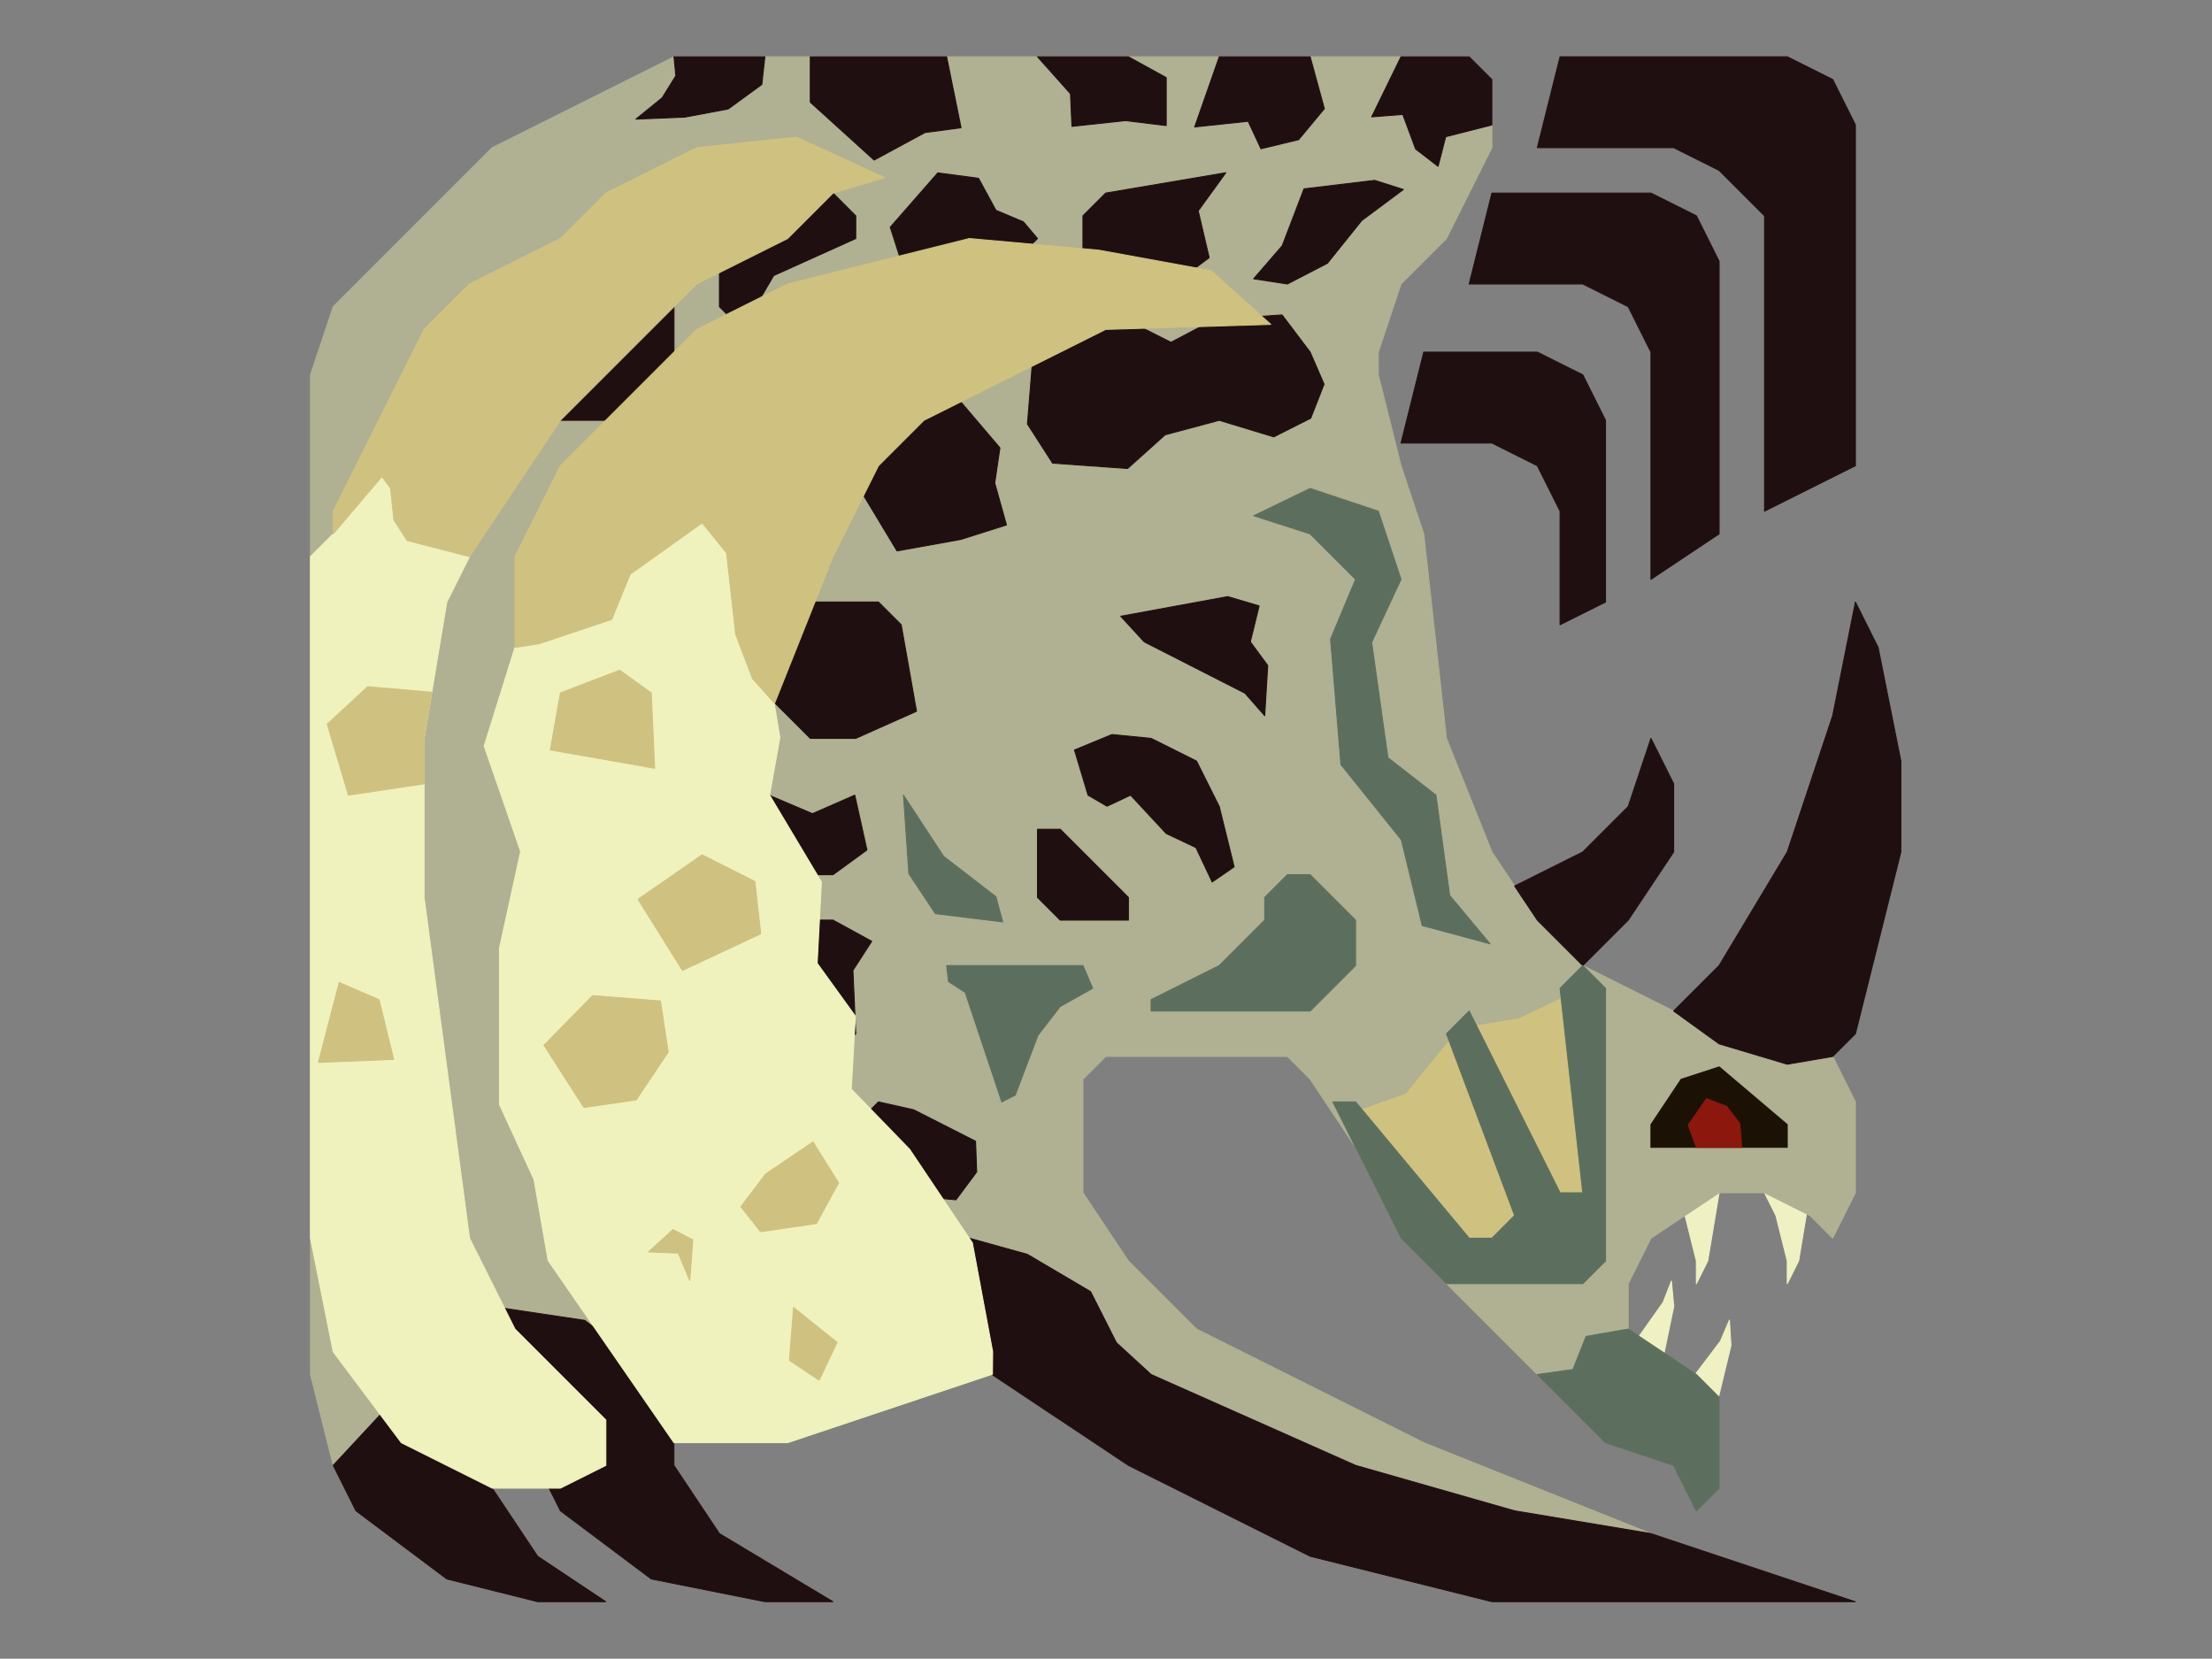 <?xml version="1.0" encoding="UTF-8" standalone="no"?>
<!DOCTYPE svg PUBLIC "-//W3C//DTD SVG 1.1//EN" "http://www.w3.org/Graphics/SVG/1.1/DTD/svg11.dtd">
<svg width="100%" height="100%" viewBox="0 0 4634 3475" version="1.1" xmlns="http://www.w3.org/2000/svg" xmlns:xlink="http://www.w3.org/1999/xlink" xml:space="preserve" xmlns:serif="http://www.serif.com/" style="fill-rule:evenodd;clip-rule:evenodd;stroke-linecap:round;stroke-linejoin:round;stroke-miterlimit:1.5;">
    <rect x="0" y="0" width="4634" height="3475" fill="#808080" stroke="none"/>
    <g transform="matrix(2.083,0,0,2.083,0,0)">
        <g id="Layer11">
            <g transform="matrix(0.932,0.362,-0.362,0.932,555.258,-545.817)">
                <path d="M1736.6,1393.85L1725.17,1325.3L1713.75,1302.45L1713.75,1325.3L1702.33,1371L1690.9,1393.85L1736.6,1393.85Z" style="fill:rgb(240,241,195);stroke:rgb(240,241,195);stroke-width:1px;"/>
            </g>
            <g transform="matrix(0.92,0.392,-0.392,0.92,673.228,-542.309)">
                <path d="M1736.6,1393.85L1725.17,1325.3L1713.75,1302.45L1713.75,1325.3L1702.33,1371L1690.9,1393.85L1736.6,1393.85Z" style="fill:rgb(240,241,195);stroke:rgb(240,241,195);stroke-width:1px;"/>
            </g>
            <g transform="matrix(1,0,0,-1,83.75,2593.45)">
                <path d="M1736.6,1393.85L1725.17,1325.3L1713.75,1302.45L1713.75,1325.3L1702.33,1371L1690.9,1393.85L1736.6,1393.85Z" style="fill:rgb(240,241,195);stroke:rgb(240,241,195);stroke-width:1px;"/>
            </g>
            <g transform="matrix(1,0,0,-1,-7.65,2593.45)">
                <path d="M1736.6,1393.85L1725.17,1325.3L1713.75,1302.45L1713.75,1325.3L1702.33,1371L1690.9,1393.85L1736.6,1393.85Z" style="fill:rgb(240,241,195);stroke:rgb(240,241,195);stroke-width:1px;"/>
            </g>
        </g>
        <g transform="matrix(1,0,0,1,-53.35,-11.45)">
            <g id="Layer8">
                <path d="M1896.55,1073.95L1919.4,1119.65L1919.4,1211.05L1896.55,1256.75L1873.7,1233.9L1828,1211.05L1782.3,1211.05L1713.75,1256.75L1690.9,1302.45L1690.9,1348.15L1713.75,1393.85L1599.5,1393.85L1553.8,1348.15L1508.1,1302.45L1462.4,1256.75L1416.7,1165.35L1371,1096.8L1348.15,1073.95L1165.35,1073.95L1142.5,1096.8L1142.5,1211.05L1188.2,1279.6L1256.75,1348.15L1485.25,1462.4L1713.75,1553.8L1919.4,1622.35L1553.8,1622.35L1371,1576.65L1188.2,1485.25L1119.65,1439.55L1005.4,1348.15L959.7,1302.45L936.85,1302.45L914,1325.3L959.7,1393.85L776.9,1439.55L754.05,1439.55L731.2,1462.4L731.2,1485.25L776.9,1553.8L891.15,1622.35L822.6,1622.35L708.35,1599.5L616.95,1530.95L594.1,1485.25L571.25,1485.25L548.4,1508.1L594.1,1576.65L662.65,1622.35L594.1,1622.35L502.7,1599.5L411.3,1530.95L388.45,1485.25L365.6,1393.85L365.6,388.45L388.45,319.9L457,251.35L548.4,159.95L639.8,114.25L731.2,68.55L1530.95,68.55L1553.8,91.4L1553.8,159.95L1508.1,251.35L1462.4,297.05L1439.55,365.6L1439.55,388.45L1462.4,479.85L1485.25,548.4L1508.1,754.05L1553.8,868.3L1599.5,936.85L1645.2,982.55L1736.6,1028.25L1896.55,1073.95Z" style="fill:rgb(176,176,146);stroke:rgb(176,176,146);stroke-width:1px;"/>
            </g>
        </g>
        <g id="Layer13">
            <g transform="matrix(1,0,0,1,-53.35,-11.45)">
                <path d="M1462.4,457L1485.25,365.6L1599.5,365.6L1645.2,388.45L1668.05,434.15L1668.05,616.95L1622.35,639.8L1622.35,525.55L1599.5,479.85L1553.8,457L1462.4,457Z" style="fill:rgb(31,15,16);stroke:rgb(31,15,16);stroke-width:1px;"/>
            </g>
            <g transform="matrix(1,0,0,1,-53.35,-11.45)">
                <path d="M1713.75,594.1L1782.3,548.4L1782.3,274.2L1759.45,228.5L1713.75,205.65L1553.8,205.65L1530.95,297.05L1645.2,297.05L1690.9,319.9L1713.75,365.6L1713.75,594.1Z" style="fill:rgb(31,15,16);stroke:rgb(31,15,16);stroke-width:1px;"/>
            </g>
            <g transform="matrix(1,0,0,1,-53.35,-11.45)">
                <path d="M1599.5,159.95L1622.35,68.55L1850.85,68.55L1896.55,91.4L1919.4,137.1L1919.4,479.85L1828,525.55L1828,228.5L1782.3,182.8L1736.6,159.95L1599.5,159.95Z" style="fill:rgb(31,15,16);stroke:rgb(31,15,16);stroke-width:1px;"/>
            </g>
            <g transform="matrix(1,0,0,1,-53.35,-11.45)">
                <path d="M1736.6,1028.25L1782.3,982.55L1850.85,868.3L1896.55,731.2L1919.4,616.95L1942.25,662.65L1965.1,776.9L1965.1,868.3L1942.25,959.7L1919.4,1051.1L1896.55,1073.95L1850.85,1081.77L1782.3,1061.26L1736.6,1028.25Z" style="fill:rgb(31,15,16);stroke:rgb(31,15,16);stroke-width:1px;"/>
            </g>
            <g transform="matrix(1,0,0,1,-236.15,-102.85)">
                <path d="M1759.45,993.95L1828,959.7L1873.7,914L1896.55,845.45L1919.4,891.15L1919.4,959.7L1873.7,1028.25L1828,1073.95L1782.3,1028.25L1759.45,993.95Z" style="fill:rgb(31,15,16);stroke:rgb(31,15,16);stroke-width:1px;"/>
            </g>
            <g transform="matrix(1,0,0,1,-53.35,-11.45)">
                <path d="M616.95,434.15L594.1,411.3L594.1,388.45L685.5,297.05L708.35,297.05L731.2,319.9L731.2,388.45L685.5,434.15L616.95,434.15Z" style="fill:rgb(31,15,16);stroke:rgb(31,15,16);stroke-width:1px;"/>
            </g>
            <g transform="matrix(1,0,0,1,-53.35,-11.45)">
                <path d="M822.6,68.55L819.532,96.407L785.72,121.034L742.264,129.218L692.957,131.249L719.28,109.862L733.059,87.727L731.2,68.55L822.6,68.55Z" style="fill:rgb(31,15,16);stroke:rgb(31,15,16);stroke-width:1px;"/>
            </g>
            <g transform="matrix(1,0,0,1,-53.35,-11.45)">
                <path d="M799.75,799.75L776.9,822.6L776.9,868.3L799.75,891.15L891.15,891.15L925.27,866.276L913.024,811.15L870.461,829.784L799.75,799.75Z" style="fill:rgb(31,15,16);stroke:rgb(31,15,16);stroke-width:1px;"/>
            </g>
            <g transform="matrix(1,0,0,1,-53.35,-11.45)">
                <path d="M930.067,958.118L911.162,987.357L914,1051.1L891.15,1073.95L822.6,1073.95L776.9,1028.25L776.9,982.55L822.6,936.85L891.15,936.85L930.067,958.118Z" style="fill:rgb(31,15,16);stroke:rgb(31,15,16);stroke-width:1px;"/>
            </g>
            <g transform="matrix(1,0,0,1,-53.35,-11.45)">
                <path d="M1308.67,133.394L1254.89,139.116L1279.6,68.55L1371,68.55L1385.28,120.739L1359.41,151.891L1321.54,161.06L1308.67,133.394Z" style="fill:rgb(31,15,16);stroke:rgb(31,15,16);stroke-width:1px;"/>
            </g>
            <g transform="matrix(1,0,0,1,-53.35,-11.45)">
                <path d="M936.85,1119.65L972.271,1127.61L1034.5,1159.21L1035.62,1190.11L1014.75,1218.12L936.85,1211.05L914,1188.2L914,1142.5L936.85,1119.65Z" style="fill:rgb(31,15,16);stroke:rgb(31,15,16);stroke-width:1px;"/>
            </g>
            <g transform="matrix(1,0,0,1,-53.35,-11.45)">
                <path d="M1131.45,138.552L1129.97,105.674L1096.8,68.55L1188.2,68.55L1226.25,89.511L1226.25,137.747L1185.19,132.745L1131.45,138.552Z" style="fill:rgb(31,15,16);stroke:rgb(31,15,16);stroke-width:1px;"/>
            </g>
            <g transform="matrix(1,0,0,1,-53.35,-11.45)">
                <path d="M1258.42,223.47L1286.2,185.163L1165.35,205.65L1142.5,228.5L1142.5,274.2L1165.35,297.05L1233.9,297.05L1269.45,270.584L1258.42,223.47Z" style="fill:rgb(31,15,16);stroke:rgb(31,15,16);stroke-width:1px;"/>
            </g>
            <g transform="matrix(1,0,0,1,-53.35,-11.45)">
                <path d="M1096.8,251.35L1082.63,234.602L1054.97,222.94L1037.48,190.765L996.534,185.341L948.715,239.947L959.7,274.2L982.55,297.05L1051.1,297.05L1096.8,251.35Z" style="fill:rgb(31,15,16);stroke:rgb(31,15,16);stroke-width:1px;"/>
            </g>
            <g transform="matrix(1,0,0,1,-53.35,-11.45)">
                <path d="M914,479.85L959.7,434.15L1016.8,412.357L1059,461.862L1053.79,497.225L1065.57,539.422L1019.72,553.951L955.52,565.516L919.781,506.22L914,479.85Z" style="fill:rgb(31,15,16);stroke:rgb(31,15,16);stroke-width:1px;"/>
            </g>
            <g transform="matrix(1,0,0,1,-53.35,-11.45)">
                <path d="M1305.48,708.617L1204.15,656.991L1180.51,631.244L1288.11,611.469L1319.71,620.813L1310.82,656.98L1328.34,680.753L1325.3,731.2L1305.48,708.617Z" style="fill:rgb(31,15,16);stroke:rgb(31,15,16);stroke-width:1px;"/>
            </g>
            <g transform="matrix(1,0,0,1,-53.35,-11.45)">
                <path d="M1272.47,898.464L1294.56,883.25L1279.6,822.6L1256.75,776.9L1211.05,754.05L1171.66,750.196L1134,765.742L1147.64,811.15L1166.68,822.276L1190.4,811.15L1226.25,849.73L1256.16,863.875L1272.47,898.464Z" style="fill:rgb(31,15,16);stroke:rgb(31,15,16);stroke-width:1px;"/>
            </g>
            <g transform="matrix(1,0,0,1,-53.35,-11.45)">
                <path d="M1188.2,914L1119.65,845.45L1096.8,845.45L1096.8,914L1119.65,936.85L1188.2,936.85L1188.2,914Z" style="fill:rgb(31,15,16);stroke:rgb(31,15,16);stroke-width:1px;"/>
            </g>
            <g transform="matrix(1,0,0,1,-53.35,-11.45)">
                <path d="M868.3,114.25L868.3,68.55L1005.4,68.55L1019.9,139.909L983.6,144.782L932.491,172.412L868.3,114.25Z" style="fill:rgb(31,15,16);stroke:rgb(31,15,16);stroke-width:1px;"/>
            </g>
            <g transform="matrix(1,0,0,1,-53.35,-11.45)">
                <path d="M914,228.5L891.15,205.65L822.6,205.65L776.9,251.35L776.9,319.9L799.75,342.75L831.452,288.597L914,251.35L914,228.5Z" style="fill:rgb(31,15,16);stroke:rgb(31,15,16);stroke-width:1px;"/>
            </g>
            <g transform="matrix(1,0,0,1,-53.35,-11.45)">
                <path d="M845.45,616.95L936.85,616.95L959.7,639.8L975.11,726.776L914,754.05L868.3,754.05L822.6,708.35L822.6,639.8L845.45,616.95Z" style="fill:rgb(31,15,16);stroke:rgb(31,15,16);stroke-width:1px;"/>
            </g>
            <g transform="matrix(1,0,0,1,-53.35,-11.45)">
                <path d="M1462.4,68.55L1432.91,128.988L1464.18,126.521L1477.09,161.308L1499.67,178.718L1507.33,148.956L1553.8,137.1L1553.8,91.4L1530.95,68.55L1462.4,68.55Z" style="fill:rgb(31,15,16);stroke:rgb(31,15,16);stroke-width:1px;"/>
            </g>
            <g transform="matrix(1,0,0,1,-53.35,-11.45)">
                <path d="M1422.89,233.23L1464.76,202.031L1435.89,192.85L1364.81,201.399L1342.95,258.59L1314.18,291.842L1348.15,297.05L1388.36,276.206L1422.89,233.23Z" style="fill:rgb(31,15,16);stroke:rgb(31,15,16);stroke-width:1px;"/>
            </g>
            <g transform="matrix(1,0,0,1,-53.35,-11.45)">
                <path d="M1112,477.251L1086.67,437.867L1092.44,366.971L1132.24,337.621L1191.32,335.739L1231.04,355.733L1274.43,332.888L1342.75,328.191L1371,365.6L1384.99,397.834L1371.58,432.044L1334.42,450.804L1279.6,434.15L1225.13,448.733L1187.41,482.613L1112,477.251Z" style="fill:rgb(31,15,16);stroke:rgb(31,15,16);stroke-width:1px;"/>
            </g>
            <g transform="matrix(1,0,0,1,312.25,57.1)">
                <path d="M662.65,1188.2L720.954,1204.42L784.588,1241.95L810.555,1293.32L845.45,1325.3L1051.1,1416.7L1211.05,1462.4L1348.15,1485.25L1553.8,1553.8L1188.2,1553.8L1005.4,1508.1L822.6,1416.7L685.5,1325.3L662.65,1188.2Z" style="fill:rgb(31,15,16);stroke:rgb(31,15,16);stroke-width:1px;"/>
            </g>
            <g transform="matrix(1,0,0,1,312.25,57.1)">
                <path d="M167.948,1254.74L275.917,1270.85L357.218,1333.92L365.6,1393.85L365.6,1416.7L411.3,1485.25L525.55,1553.8L457,1553.8L342.75,1530.95L251.35,1462.4L205.65,1371L167.948,1254.74Z" style="fill:rgb(31,15,16);stroke:rgb(31,15,16);stroke-width:1px;"/>
            </g>
            <g transform="matrix(1,0,0,1,312.25,57.1)">
                <path d="M140.488,1348.71L182.8,1439.55L228.5,1508.1L297.05,1553.8L228.5,1553.8L137.1,1530.95L45.7,1462.4L22.85,1416.7L87.097,1347.6L140.488,1348.71Z" style="fill:rgb(31,15,16);stroke:rgb(31,15,16);stroke-width:1px;"/>
            </g>
        </g>
        <g id="Layer16">
            <g transform="matrix(1,0,0,1,-30.5,-11.45)">
                <path d="M548.4,662.65L639.8,571.25L731.2,525.55L776.9,525.55L814.848,753.237L804.481,811.15L856.646,898.482L852.336,980.249L890.811,1033.49L886.664,1106.84L945.325,1167.35L1008.43,1261.41L1028.84,1370.86L1028.62,1393.51L822.6,1462.4L708.35,1462.4L581.763,1279.15L567.548,1197.61L532.81,1122.24L532.824,964.967L554.138,867.821L517.44,761.724L548.4,662.65Z" style="fill:rgb(240,242,189);stroke:rgb(240,242,189);stroke-width:1px;"/>
            </g>
            <g transform="matrix(1,0,0,1,-30.5,-11.45)">
                <path d="M594.1,1508.1L639.8,1485.25L639.8,1439.55L548.4,1348.15L502.7,1256.75L457,914L457,754.05L479.85,616.95L502.7,571.25L479.85,502.7L413.045,476.068L365.6,548.4L342.75,571.25L342.75,1256.75L365.6,1371L434.15,1462.4L525.55,1508.1L594.1,1508.1Z" style="fill:rgb(240,242,189);stroke:rgb(240,242,189);stroke-width:1px;"/>
            </g>
        </g>
        <g id="Layer17">
            <g transform="matrix(1,0,0,1,-30.5,-11.45)">
                <path d="M583.98,765.698L594.1,708.35L653.72,685.492L685.5,708.35L688.89,784.107L583.98,765.698Z" style="fill:rgb(207,193,127);stroke:rgb(207,193,127);stroke-width:1px;"/>
            </g>
            <g transform="matrix(1,0,0,1,-30.5,-11.45)">
                <path d="M716.877,987.428L672.208,915.898L736.598,871.186L789.682,897.972L795.604,950.566L716.877,987.428Z" style="fill:rgb(207,193,127);stroke:rgb(207,193,127);stroke-width:1px;"/>
            </g>
            <g transform="matrix(1,0,0,1,-30.5,-11.45)">
                <path d="M617.783,1125.29L577.587,1062.66L626.565,1012.74L694.727,1018.18L702.532,1069.6L670.343,1117.62L617.783,1125.29Z" style="fill:rgb(207,193,127);stroke:rgb(207,193,127);stroke-width:1px;"/>
            </g>
            <g transform="matrix(1,0,0,1,-30.5,-11.45)">
                <path d="M712.597,1271.76L682.693,1270.57L707.354,1248.08L727.296,1258.34L724.212,1299.25L712.597,1271.76Z" style="fill:rgb(207,193,127);stroke:rgb(207,193,127);stroke-width:1px;"/>
            </g>
            <g transform="matrix(1,0,0,1,-30.5,-11.45)">
                <path d="M775.613,1225.09L800.566,1192.15L848.146,1159.94L873.876,1201.08L851.552,1242.02L795.455,1250.2L775.613,1225.09Z" style="fill:rgb(207,193,127);stroke:rgb(207,193,127);stroke-width:1px;"/>
            </g>
            <g transform="matrix(1,0,0,1,-30.5,-11.45)">
                <path d="M824.449,1379.62L828.628,1326.47L872.347,1361.47L854.334,1399.56L824.449,1379.62Z" style="fill:rgb(207,193,127);stroke:rgb(207,193,127);stroke-width:1px;"/>
            </g>
            <g transform="matrix(1,0,0,1,-30.5,-11.45)">
                <path d="M548.4,662.65L572.872,658.805L645.656,634.405L664.305,588.933L736.709,537.311L761.218,567.486L770.421,649.474L787.343,693.973L809.515,718.77L868.3,571.25L914,479.85L959.7,434.15L1142.5,342.75L1308.55,337.699L1248.53,283.696L1135.75,263.079L1005.4,251.35L822.6,297.05L731.2,342.75L594.1,479.85L548.4,571.25L548.4,662.65Z" style="fill:rgb(207,193,127);stroke:rgb(207,193,127);stroke-width:1px;"/>
            </g>
            <g transform="matrix(1,0,0,1,-30.5,-11.45)">
                <path d="M380.916,811.15L359.613,739.76L400.334,702.084L464.784,707.658L457,753.816L457,799.75L380.916,811.15Z" style="fill:rgb(207,193,127);stroke:rgb(207,193,127);stroke-width:1px;"/>
            </g>
            <g transform="matrix(1,0,0,1,-30.5,-11.45)">
                <path d="M350.753,1079.99L371.644,999.57L411.713,1016.86L426.43,1076.89L350.753,1079.99Z" style="fill:rgb(207,193,127);stroke:rgb(207,193,127);stroke-width:1px;"/>
            </g>
            <g transform="matrix(1,0,0,1,-30.5,-11.45)">
                <path d="M365.6,548.4L365.6,525.55L457,342.75L502.7,297.05L594.1,251.35L639.8,205.65L731.2,159.95L831.641,149.381L920.301,190.111L868.3,205.65L822.6,251.35L731.2,297.05L685.5,342.75L594.1,434.15L548.4,502.7L502.7,571.25L439.965,555.045L426.687,534.494L423.281,502.413L414.594,490.675L365.6,548.4Z" style="fill:rgb(207,193,127);stroke:rgb(207,193,127);stroke-width:1px;"/>
            </g>
            <g transform="matrix(1,0,0,1,312.25,57.1)">
                <path d="M1279.6,936.85L1215.54,967.555L1155.31,977.453L1102.08,1043.07L1043.45,1063.91L1142.5,1211.05L1256.75,1211.05L1279.6,1142.5L1279.6,936.85Z" style="fill:rgb(207,193,127);stroke:rgb(207,193,127);stroke-width:1px;"/>
            </g>
        </g>
        <g id="Layer18">
            <g transform="matrix(1,0,0,1,-53.35,11.4)">
                <path d="M1497.53,788.3L1449.21,750.649L1432.88,634.547L1462.4,571.25L1439.55,502.7L1371,479.85L1314.33,507.31L1371,525.55L1416.7,571.25L1391.54,631.392L1401.96,757.545L1462.69,833.181L1483.74,919.456L1551.93,937.847L1511.34,889.209L1497.53,788.3Z" style="fill:rgb(92,111,94);stroke:rgb(92,111,94);stroke-width:1px;"/>
            </g>
            <g transform="matrix(1,0,0,1,-30.5,-11.45)">
                <path d="M1645.2,1279.6L1645.2,1005.4L1622.35,982.55L1599.5,1005.4L1622.35,1211.05L1599.5,1211.05L1508.1,1028.25L1485.25,1051.1L1553.8,1233.9L1530.95,1256.75L1508.1,1256.75L1393.85,1119.65L1371,1119.65L1439.55,1256.75L1485.25,1302.45L1622.35,1302.45L1645.2,1279.6Z" style="fill:rgb(92,111,94);stroke:rgb(92,111,94);stroke-width:1px;"/>
            </g>
            <g transform="matrix(1,0,0,1,-53.35,-11.45)">
                <path d="M1211.05,1028.25L1211.05,1016.83L1279.6,982.55L1325.3,936.85L1325.3,914L1348.15,891.15L1371,891.15L1416.7,936.85L1416.7,982.55L1371,1028.25L1211.05,1028.25Z" style="fill:rgb(92,111,94);stroke:rgb(92,111,94);stroke-width:1px;"/>
            </g>
            <g transform="matrix(1,0,0,1,-53.35,-11.45)">
                <path d="M1061.81,938.645L1054.95,913.258L1002.42,872.771L962.002,811.15L967.445,890.173L994.149,930.346L1061.81,938.645Z" style="fill:rgb(92,111,94);stroke:rgb(92,111,94);stroke-width:1px;"/>
            </g>
            <g transform="matrix(1,0,0,1,-53.35,-11.45)">
                <path d="M1074.4,1112.84L1060.89,1119.65L1024.08,1009.53L1007.32,998.748L1005.4,982.55L1142.5,982.55L1152.29,1005.4L1119.57,1023.74L1097.23,1052.74L1074.4,1112.84Z" style="fill:rgb(92,111,94);stroke:rgb(92,111,94);stroke-width:1px;"/>
            </g>
            <g transform="matrix(1,0,0,1,-53.35,-11.45)">
                <path d="M1599.5,1393.85L1635.33,1388.79L1648.54,1355.51L1690.9,1348.15L1759.45,1393.85L1782.3,1416.7L1782.3,1508.1L1759.45,1530.95L1736.6,1485.25L1668.05,1462.4L1599.5,1393.85Z" style="fill:rgb(92,111,94);stroke:rgb(92,111,94);stroke-width:1px;"/>
            </g>
        </g>
        <g transform="matrix(1,0,0,1,-30.5,-11.45)">
            <g id="Layer19">
                <path d="M1690.9,1165.35L1690.9,1142.5L1721.27,1096.94L1759.56,1084.47L1828,1142.5L1828,1165.35L1690.9,1165.35Z" style="fill:rgb(27,17,5);stroke:rgb(27,17,5);stroke-width:1px;"/>
            </g>
        </g>
        <g transform="matrix(1,0,0,1,-30.5,-11.45)">
            <g id="Layer20">
                <path d="M1746.79,1116.36L1728.34,1142.99L1736.6,1165.35L1782.3,1165.35L1780.27,1141.4L1767.01,1124.11L1746.79,1116.36Z" style="fill:rgb(140,23,13);stroke:rgb(140,23,13);stroke-width:1px;"/>
            </g>
        </g>
    </g>
</svg>
